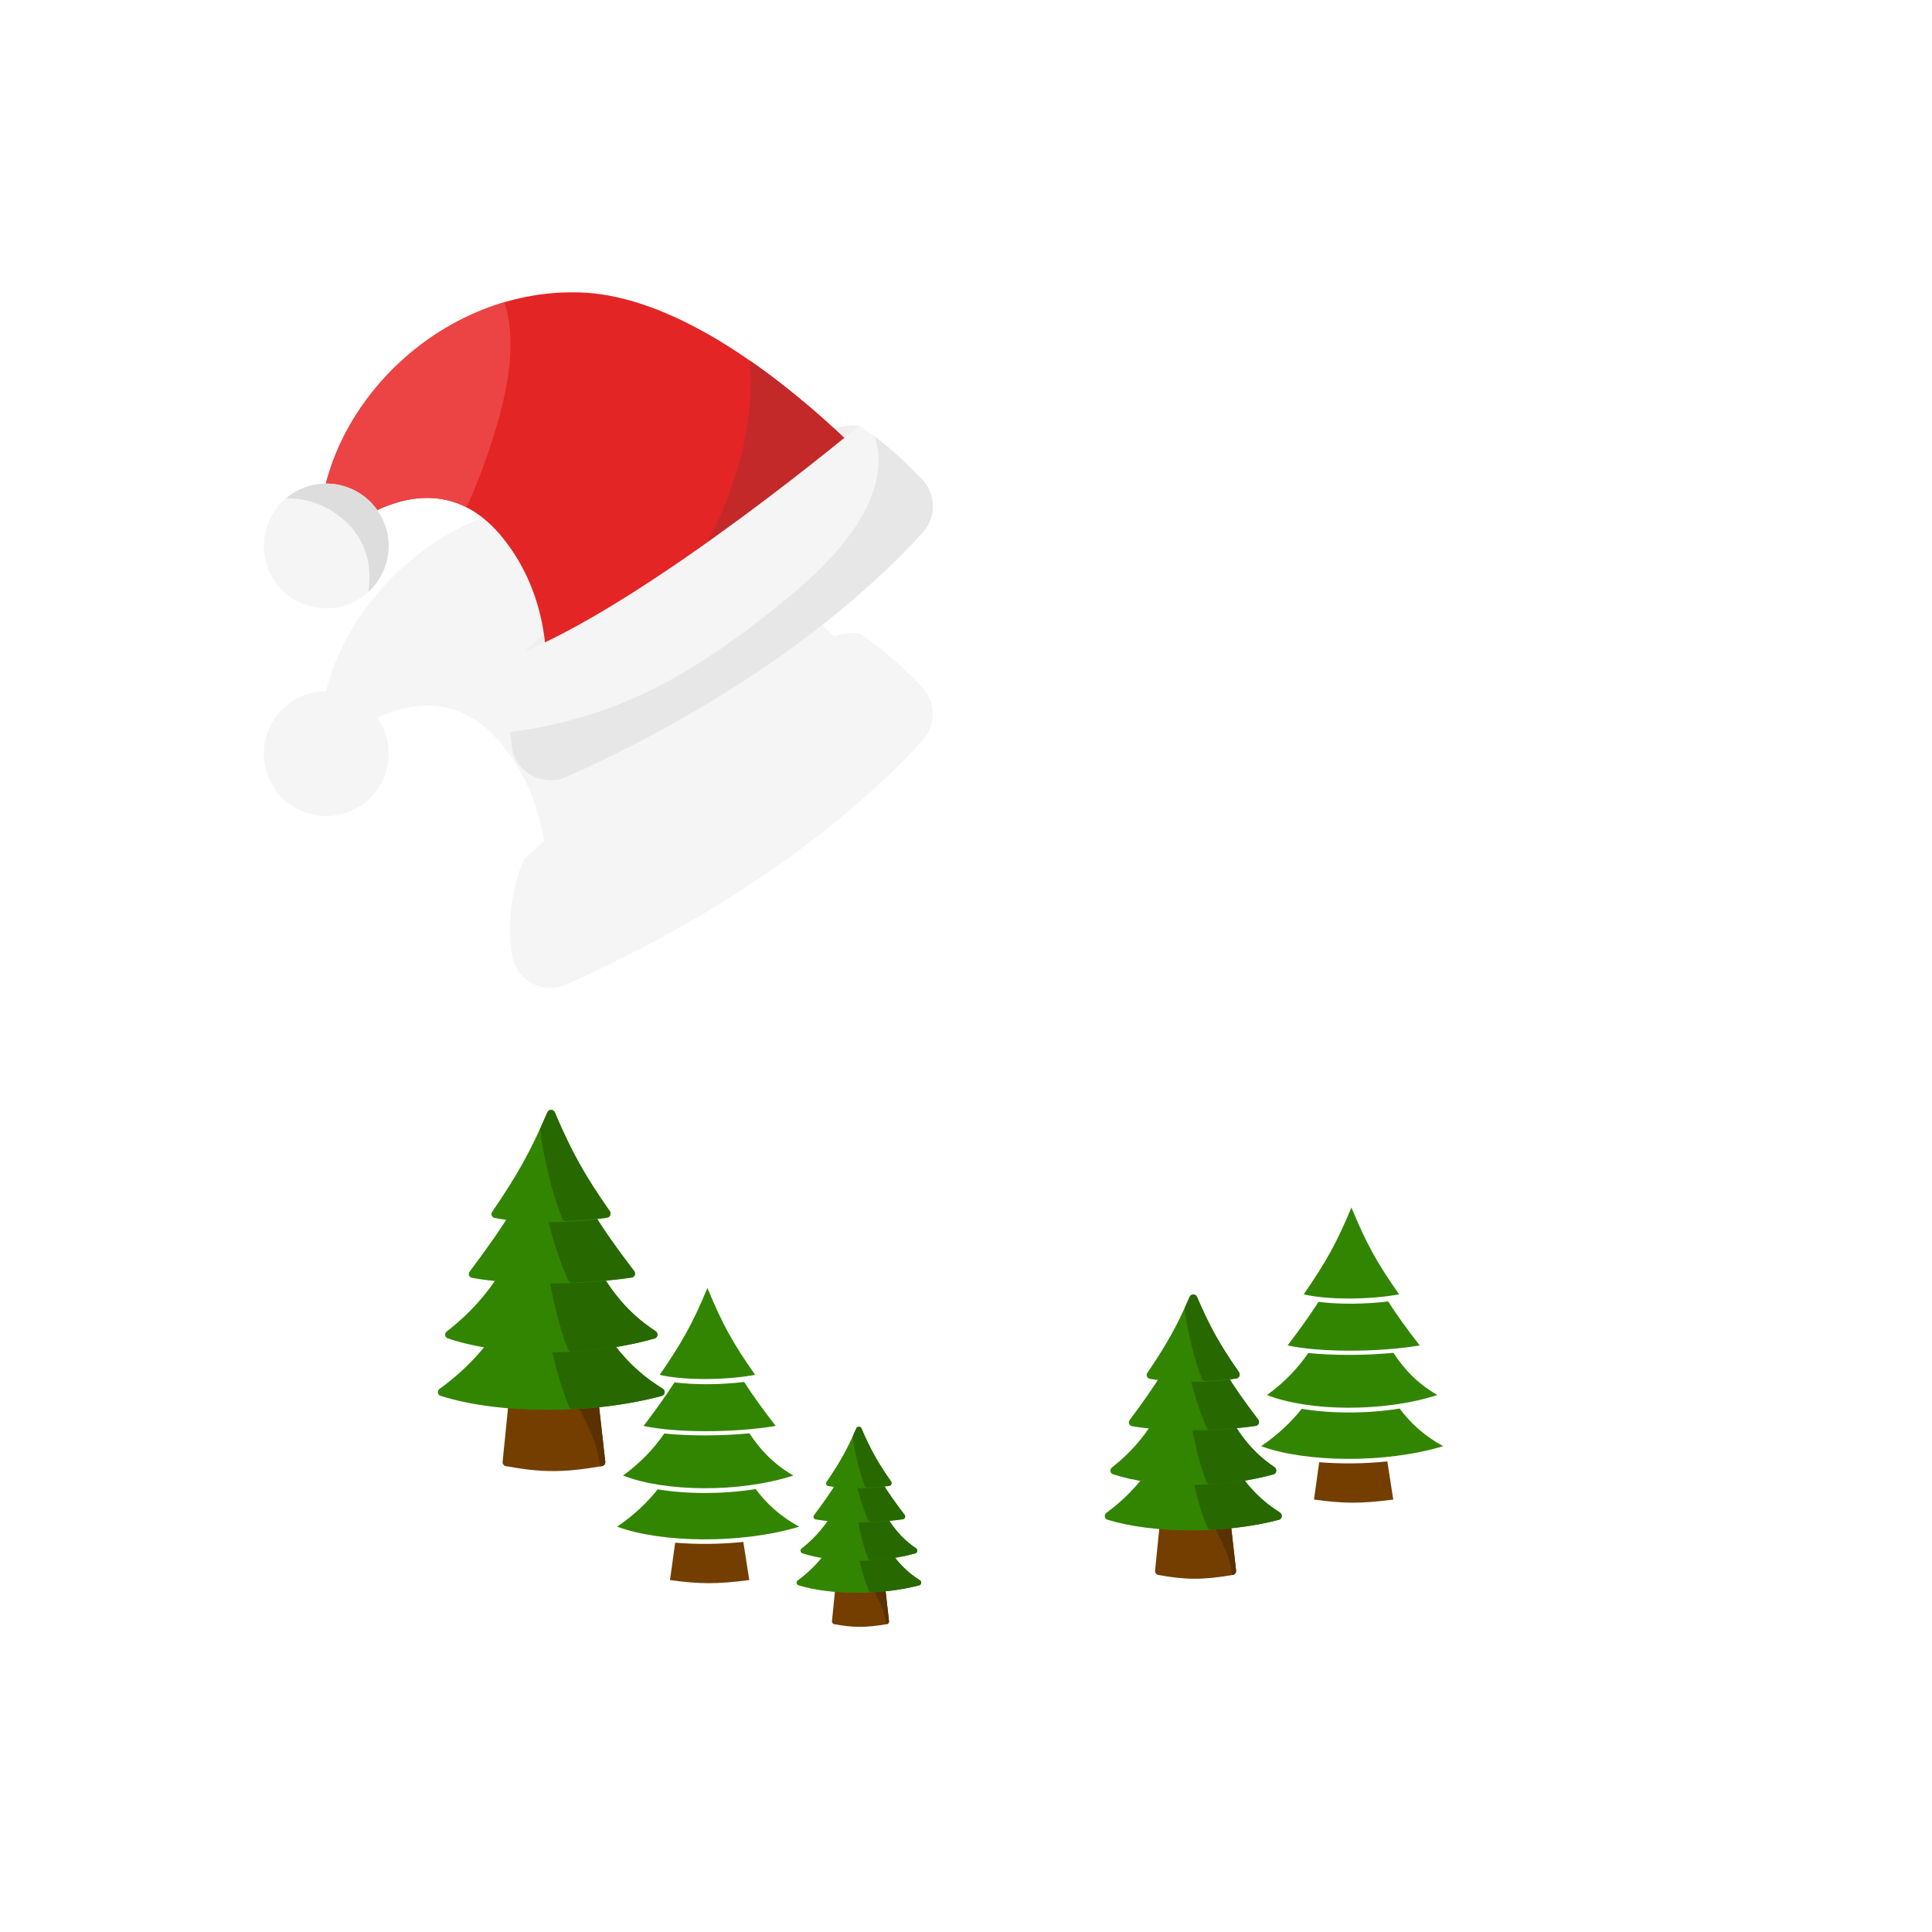 <svg width="72" height="72" viewBox="0 0 72 72" fill="none" xmlns="http://www.w3.org/2000/svg">
<g clip-path="url(#clip0_9528_14768)">
<path d="M18.99 51.891C18.997 51.815 19.061 51.757 19.137 51.757H22.119C22.195 51.757 22.258 51.814 22.266 51.889L22.557 54.475C22.566 54.553 22.513 54.624 22.436 54.637C20.975 54.892 20.151 54.877 18.851 54.638C18.775 54.624 18.724 54.554 18.731 54.478L18.99 51.891Z" fill="#733E00"/>
<path fill-rule="evenodd" clip-rule="evenodd" d="M22.37 54.649C22.392 54.645 22.414 54.641 22.436 54.637C22.513 54.624 22.566 54.553 22.557 54.475L22.266 51.889C22.258 51.814 22.195 51.757 22.119 51.757H21.462C21.364 51.762 21.297 51.86 21.335 51.953C21.433 52.189 21.55 52.419 21.671 52.656L21.671 52.656L21.671 52.656C21.959 53.221 22.266 53.824 22.367 54.633C22.368 54.638 22.369 54.643 22.37 54.649Z" fill="#5A3100"/>
<path d="M20.444 46.001C20.5 45.897 20.647 45.898 20.702 46.002C21.934 48.358 22.468 50.388 24.694 51.748C24.805 51.817 24.787 51.988 24.661 52.022C22.001 52.737 18.534 52.696 16.417 52.018C16.303 51.981 16.284 51.831 16.381 51.76C18.628 50.127 19.196 48.343 20.444 46.001Z" fill="#328500"/>
<path fill-rule="evenodd" clip-rule="evenodd" d="M21.355 52.519C21.294 52.522 21.238 52.487 21.214 52.431C20.509 50.788 20.191 48.421 20.084 46.74C20.082 46.714 20.087 46.688 20.099 46.665C20.209 46.448 20.324 46.227 20.444 46.001C20.5 45.897 20.647 45.898 20.702 46.002C20.964 46.504 21.195 46.991 21.417 47.46C22.238 49.192 22.942 50.678 24.694 51.748C24.806 51.817 24.787 51.988 24.66 52.022C23.637 52.297 22.494 52.461 21.355 52.519Z" fill="#286800"/>
<path d="M20.443 43.879C20.497 43.771 20.65 43.771 20.704 43.88C21.85 46.229 22.352 48.253 24.432 49.609C24.539 49.679 24.521 49.844 24.398 49.88C21.91 50.596 18.665 50.554 16.684 49.875C16.574 49.838 16.555 49.693 16.647 49.622C18.747 47.992 19.281 46.213 20.443 43.879Z" fill="#328500"/>
<path fill-rule="evenodd" clip-rule="evenodd" d="M21.314 50.376C21.252 50.38 21.194 50.344 21.171 50.286C20.512 48.642 20.216 46.276 20.115 44.597C20.114 44.572 20.119 44.547 20.129 44.525C20.229 44.315 20.333 44.099 20.443 43.879C20.497 43.771 20.65 43.771 20.703 43.88C20.945 44.375 21.158 44.855 21.363 45.318C22.132 47.052 22.79 48.539 24.433 49.609C24.54 49.679 24.521 49.845 24.398 49.88C23.443 50.155 22.377 50.318 21.314 50.376Z" fill="#286800"/>
<path d="M20.438 42.557C20.491 42.443 20.656 42.443 20.709 42.558C21.61 44.508 22.301 45.64 23.635 47.38C23.703 47.469 23.653 47.598 23.542 47.615C21.623 47.901 19.127 47.903 17.588 47.621C17.482 47.602 17.436 47.477 17.501 47.391C18.83 45.623 19.533 44.494 20.438 42.557Z" fill="#328500"/>
<path fill-rule="evenodd" clip-rule="evenodd" d="M21.314 47.801C21.256 47.803 21.201 47.77 21.177 47.718C20.691 46.67 20.193 44.816 20.024 43.496C20.02 43.467 20.026 43.438 20.039 43.412C20.173 43.143 20.309 42.86 20.451 42.557C20.504 42.442 20.669 42.443 20.722 42.559C21.619 44.503 22.307 45.632 23.635 47.367C23.703 47.456 23.653 47.586 23.542 47.602C22.851 47.705 22.084 47.772 21.314 47.801Z" fill="#286800"/>
<path d="M20.399 41.449C20.451 41.328 20.624 41.328 20.676 41.449C21.302 42.929 21.797 43.818 22.726 45.154C22.787 45.243 22.737 45.366 22.631 45.383C21.272 45.599 19.53 45.601 18.429 45.389C18.327 45.369 18.282 45.251 18.34 45.165C19.267 43.807 19.77 42.92 20.399 41.449Z" fill="#328500"/>
<path fill-rule="evenodd" clip-rule="evenodd" d="M21.096 45.507C21.035 45.509 20.98 45.475 20.956 45.419C20.607 44.589 20.253 43.145 20.131 42.112C20.128 42.086 20.132 42.059 20.143 42.034C20.227 41.851 20.312 41.66 20.399 41.458C20.452 41.337 20.624 41.338 20.675 41.459C21.301 42.925 21.796 43.807 22.724 45.13C22.786 45.219 22.736 45.342 22.629 45.359C22.151 45.435 21.624 45.484 21.096 45.507Z" fill="#286800"/>
<path d="M43.245 56.544C43.252 56.469 43.316 56.411 43.392 56.411H45.694C45.77 56.411 45.833 56.468 45.841 56.542L46.065 58.532C46.074 58.609 46.021 58.68 45.944 58.693C44.817 58.888 44.169 58.877 43.166 58.694C43.09 58.68 43.038 58.611 43.046 58.535L43.245 56.544Z" fill="#733E00"/>
<path fill-rule="evenodd" clip-rule="evenodd" d="M45.694 56.411H45.252C45.15 56.411 45.079 56.512 45.119 56.606C45.193 56.779 45.279 56.948 45.367 57.122L45.367 57.122C45.591 57.561 45.83 58.029 45.914 58.652C45.916 58.667 45.921 58.682 45.927 58.696C45.933 58.695 45.938 58.694 45.944 58.693C46.021 58.68 46.074 58.609 46.065 58.532L45.841 56.542C45.833 56.468 45.77 56.411 45.694 56.411Z" fill="#5A3100"/>
<path d="M44.371 51.91C44.426 51.806 44.574 51.807 44.628 51.911C45.572 53.73 46.003 55.3 47.695 56.365C47.806 56.435 47.787 56.606 47.66 56.639C45.591 57.179 42.93 57.148 41.27 56.635C41.156 56.6 41.137 56.449 41.233 56.378C42.954 55.108 43.411 53.72 44.371 51.91Z" fill="#328500"/>
<path fill-rule="evenodd" clip-rule="evenodd" d="M45.139 57.012C45.078 57.015 45.022 56.981 44.998 56.925C44.447 55.628 44.198 53.774 44.113 52.452C44.111 52.426 44.117 52.4 44.129 52.377C44.206 52.224 44.287 52.069 44.371 51.91C44.426 51.806 44.574 51.806 44.628 51.91C44.824 52.289 44.999 52.658 45.167 53.013C45.806 54.362 46.356 55.522 47.695 56.365C47.806 56.435 47.787 56.606 47.66 56.639C46.876 56.844 46.006 56.967 45.139 57.012Z" fill="#286800"/>
<path d="M44.369 50.237C44.423 50.128 44.577 50.128 44.629 50.237C45.507 52.05 45.913 53.613 47.493 54.674C47.599 54.745 47.581 54.911 47.458 54.945C45.521 55.486 43.03 55.455 41.477 54.941C41.367 54.904 41.348 54.76 41.44 54.688C43.047 53.421 43.478 52.039 44.369 50.237Z" fill="#328500"/>
<path fill-rule="evenodd" clip-rule="evenodd" d="M45.107 55.318C45.044 55.322 44.987 55.285 44.964 55.227C44.45 53.931 44.217 52.078 44.138 50.757C44.136 50.732 44.141 50.708 44.152 50.685C44.222 50.538 44.294 50.389 44.369 50.236C44.423 50.128 44.576 50.128 44.629 50.237C44.809 50.609 44.969 50.971 45.124 51.319C45.723 52.67 46.237 53.831 47.494 54.675C47.6 54.746 47.581 54.911 47.457 54.946C46.726 55.15 45.916 55.272 45.107 55.318Z" fill="#286800"/>
<path d="M44.364 49.197C44.417 49.083 44.582 49.083 44.635 49.198C45.327 50.687 45.868 51.574 46.889 52.908C46.957 52.997 46.907 53.127 46.796 53.143C45.306 53.359 43.394 53.361 42.187 53.149C42.081 53.131 42.035 53.006 42.1 52.919C43.118 51.562 43.668 50.678 44.364 49.197Z" fill="#328500"/>
<path fill-rule="evenodd" clip-rule="evenodd" d="M45.106 53.282C45.047 53.284 44.993 53.252 44.968 53.199C44.588 52.37 44.2 50.923 44.067 49.888C44.063 49.859 44.068 49.83 44.081 49.804C44.177 49.612 44.274 49.411 44.374 49.198C44.428 49.083 44.592 49.084 44.646 49.199C45.334 50.684 45.873 51.568 46.889 52.899C46.957 52.987 46.907 53.117 46.796 53.133C46.269 53.21 45.688 53.259 45.106 53.282Z" fill="#286800"/>
<path d="M44.333 48.329C44.385 48.208 44.558 48.208 44.61 48.329C45.085 49.444 45.471 50.136 46.174 51.15C46.235 51.239 46.185 51.362 46.079 51.378C45.029 51.539 43.707 51.541 42.848 51.384C42.746 51.365 42.701 51.247 42.759 51.161C43.461 50.129 43.854 49.438 44.333 48.329Z" fill="#328500"/>
<path fill-rule="evenodd" clip-rule="evenodd" d="M44.933 51.468C44.873 51.47 44.817 51.436 44.794 51.38C44.522 50.723 44.247 49.602 44.151 48.793C44.148 48.767 44.152 48.74 44.163 48.715C44.219 48.594 44.275 48.467 44.333 48.335C44.385 48.215 44.558 48.215 44.609 48.336C45.085 49.441 45.471 50.127 46.172 51.131C46.234 51.22 46.184 51.343 46.077 51.359C45.718 51.414 45.327 51.45 44.933 51.468Z" fill="#286800"/>
<path d="M31.145 59.015C31.15 58.962 31.195 58.921 31.248 58.921H32.87C32.923 58.921 32.967 58.961 32.973 59.014L33.13 60.414C33.137 60.469 33.099 60.519 33.045 60.528C32.252 60.665 31.796 60.657 31.089 60.529C31.036 60.519 31 60.47 31.005 60.416L31.145 59.015Z" fill="#733E00"/>
<path fill-rule="evenodd" clip-rule="evenodd" d="M32.87 58.922H32.558C32.486 58.922 32.436 58.993 32.464 59.059C32.516 59.181 32.577 59.3 32.639 59.422C32.797 59.732 32.965 60.061 33.024 60.499C33.026 60.511 33.029 60.521 33.033 60.531C33.037 60.53 33.041 60.529 33.046 60.529C33.099 60.519 33.137 60.469 33.131 60.415L32.973 59.014C32.967 58.962 32.923 58.922 32.87 58.922Z" fill="#5A3100"/>
<path d="M31.938 55.753C31.976 55.68 32.08 55.68 32.118 55.753C32.783 57.034 33.087 58.139 34.278 58.889C34.356 58.938 34.343 59.059 34.254 59.082C32.797 59.462 30.923 59.441 29.755 59.079C29.674 59.054 29.661 58.948 29.729 58.898C30.94 58.004 31.262 57.027 31.938 55.753Z" fill="#328500"/>
<path fill-rule="evenodd" clip-rule="evenodd" d="M32.478 59.344C32.435 59.347 32.396 59.322 32.379 59.283C31.991 58.371 31.816 57.066 31.756 56.135C31.755 56.116 31.759 56.098 31.767 56.081C31.822 55.974 31.878 55.864 31.938 55.752C31.977 55.679 32.08 55.68 32.118 55.753C32.257 56.02 32.38 56.279 32.498 56.529C32.948 57.479 33.335 58.296 34.278 58.889C34.356 58.938 34.343 59.059 34.254 59.082C33.701 59.226 33.089 59.312 32.478 59.344Z" fill="#286800"/>
<path d="M31.936 54.574C31.974 54.498 32.082 54.498 32.119 54.575C32.737 55.851 33.023 56.951 34.136 57.699C34.211 57.749 34.198 57.865 34.111 57.889C32.747 58.27 30.994 58.248 29.9 57.886C29.823 57.86 29.809 57.759 29.874 57.708C31.005 56.816 31.309 55.843 31.936 54.574Z" fill="#328500"/>
<path fill-rule="evenodd" clip-rule="evenodd" d="M32.455 58.152C32.412 58.154 32.371 58.129 32.355 58.088C31.993 57.175 31.829 55.871 31.773 54.941C31.772 54.923 31.776 54.906 31.783 54.891C31.832 54.787 31.883 54.682 31.937 54.574C31.974 54.498 32.082 54.498 32.119 54.575C32.246 54.837 32.359 55.091 32.468 55.337C32.889 56.288 33.252 57.105 34.136 57.699C34.211 57.749 34.197 57.865 34.111 57.889C33.596 58.033 33.025 58.12 32.455 58.152Z" fill="#286800"/>
<path d="M31.933 53.842C31.971 53.762 32.086 53.762 32.124 53.843C32.611 54.892 32.992 55.516 33.711 56.456C33.758 56.518 33.723 56.609 33.645 56.62C32.596 56.773 31.249 56.774 30.4 56.625C30.325 56.612 30.293 56.524 30.338 56.463C31.055 55.508 31.443 54.885 31.933 53.842Z" fill="#328500"/>
<path fill-rule="evenodd" clip-rule="evenodd" d="M32.455 56.718C32.414 56.72 32.376 56.697 32.358 56.66C32.09 56.076 31.817 55.058 31.724 54.329C31.721 54.308 31.724 54.288 31.734 54.27C31.801 54.135 31.869 53.993 31.94 53.843C31.978 53.762 32.093 53.763 32.131 53.844C32.615 54.889 32.995 55.512 33.711 56.449C33.758 56.511 33.723 56.602 33.645 56.614C33.274 56.667 32.865 56.702 32.455 56.718Z" fill="#286800"/>
<path d="M31.911 53.231C31.947 53.146 32.069 53.146 32.106 53.231C32.44 54.017 32.712 54.504 33.207 55.218C33.25 55.28 33.215 55.367 33.14 55.378C32.401 55.491 31.47 55.493 30.865 55.382C30.793 55.369 30.762 55.286 30.803 55.226C31.297 54.499 31.574 54.012 31.911 53.231Z" fill="#328500"/>
<path fill-rule="evenodd" clip-rule="evenodd" d="M32.334 55.441C32.291 55.443 32.252 55.419 32.236 55.38C32.044 54.917 31.85 54.128 31.783 53.559C31.78 53.54 31.784 53.521 31.791 53.504C31.831 53.418 31.87 53.329 31.911 53.236C31.948 53.151 32.069 53.151 32.105 53.236C32.44 54.014 32.712 54.498 33.206 55.205C33.249 55.267 33.214 55.354 33.139 55.365C32.886 55.404 32.611 55.429 32.334 55.441Z" fill="#286800"/>
<path d="M50.364 45C50.92 46.346 51.31 47.054 52.142 48.236C51.013 48.444 49.457 48.444 48.586 48.236C49.41 47.039 49.808 46.334 50.364 45Z" fill="#328500"/>
<path fill-rule="evenodd" clip-rule="evenodd" d="M51.732 48.501C50.877 48.608 49.886 48.613 49.137 48.517C48.814 49.019 48.448 49.529 47.985 50.141C49.19 50.401 51.344 50.401 52.908 50.141C52.431 49.525 52.059 49.011 51.732 48.501Z" fill="#328500"/>
<path fill-rule="evenodd" clip-rule="evenodd" d="M48.757 50.423C49.692 50.519 50.868 50.516 51.93 50.416C52.325 51.025 52.824 51.557 53.565 51.989C51.55 52.639 48.773 52.6 47.219 51.989C47.898 51.491 48.374 50.975 48.757 50.423Z" fill="#328500"/>
<path fill-rule="evenodd" clip-rule="evenodd" d="M48.51 52.504C49.611 52.685 50.935 52.688 52.161 52.494C52.563 53.031 53.067 53.503 53.783 53.895C51.63 54.545 48.661 54.506 47 53.895C47.648 53.449 48.124 52.99 48.51 52.504Z" fill="#328500"/>
<path fill-rule="evenodd" clip-rule="evenodd" d="M49.162 54.492L48.969 55.884C50.057 56.034 50.699 56.044 51.923 55.884L51.702 54.463C50.848 54.551 49.971 54.559 49.162 54.492Z" fill="#733E00"/>
<path d="M26.364 48C26.92 49.346 27.31 50.054 28.142 51.236C27.013 51.444 25.457 51.444 24.586 51.236C25.41 50.039 25.808 49.334 26.364 48Z" fill="#328500"/>
<path fill-rule="evenodd" clip-rule="evenodd" d="M27.732 51.501C26.877 51.608 25.886 51.613 25.137 51.517C24.814 52.019 24.448 52.529 23.985 53.141C25.19 53.401 27.344 53.401 28.908 53.141C28.431 52.525 28.059 52.011 27.732 51.501Z" fill="#328500"/>
<path fill-rule="evenodd" clip-rule="evenodd" d="M24.757 53.423C25.692 53.519 26.868 53.516 27.93 53.416C28.326 54.025 28.823 54.557 29.565 54.989C27.55 55.639 24.773 55.6 23.219 54.989C23.898 54.491 24.374 53.975 24.757 53.423Z" fill="#328500"/>
<path fill-rule="evenodd" clip-rule="evenodd" d="M24.509 55.504C25.611 55.685 26.935 55.688 28.161 55.494C28.563 56.031 29.067 56.503 29.784 56.895C27.63 57.545 24.661 57.506 23 56.895C23.648 56.449 24.124 55.99 24.509 55.504Z" fill="#328500"/>
<path fill-rule="evenodd" clip-rule="evenodd" d="M25.162 57.492L24.969 58.884C26.057 59.034 26.699 59.044 27.923 58.884L27.702 57.463C26.848 57.551 25.971 57.559 25.162 57.492Z" fill="#733E00"/>
<g filter="url(#filter0_ddd_9528_14768)">
<path fill-rule="evenodd" clip-rule="evenodd" d="M12.146 18.022C11.698 18.024 11.245 18.155 10.847 18.427C9.786 19.15 9.513 20.597 10.237 21.658C10.96 22.718 12.407 22.992 13.467 22.268C14.528 21.544 14.802 20.098 14.078 19.037C14.072 19.028 14.065 19.018 14.058 19.009C15.428 18.37 17.234 18.155 18.764 20.079C19.651 21.195 20.089 22.433 20.27 23.616C19.81 24.029 19.537 24.282 19.525 24.293L19.524 24.293C19.524 24.293 18.78 25.823 19.079 27.842C19.219 28.788 20.224 29.34 21.1 28.953C23.889 27.723 29.967 24.677 34.379 19.854C34.897 19.288 34.895 18.419 34.364 17.866C33.742 17.217 32.872 16.393 32.017 15.864L32.017 15.864C31.752 15.831 31.437 15.868 31.083 15.965C28.762 13.839 25.06 11.02 21.646 10.899C17.092 10.739 13.137 14.127 12.146 18.022Z" fill="#F5F5F5"/>
</g>
<path d="M19.524 24.294C19.524 24.294 29.002 15.486 32.017 15.865L31.751 18.573C31.751 18.573 25.057 23.782 24.963 23.846C24.869 23.911 19.524 24.294 19.524 24.294Z" fill="#EFEFEF"/>
<path d="M11.935 20.51C11.935 20.51 15.85 16.415 18.764 20.079C21.677 23.744 19.75 28.734 19.75 28.734C19.75 28.734 34.094 22.075 33.411 18.313C33.411 18.313 27.154 11.094 21.646 10.899C16.137 10.705 11.505 15.703 11.935 20.51Z" fill="#E42525"/>
<path d="M17.391 18.91C17.741 18.123 18.05 17.321 18.308 16.522C18.813 14.964 19.338 12.922 18.798 11.264C14.642 12.488 11.582 16.563 11.935 20.51C11.935 20.51 14.756 17.561 17.391 18.91Z" fill="#EC4444"/>
<path d="M27.947 13.439C27.964 13.639 27.975 13.841 27.979 14.043C28.031 17.152 26.659 20.009 24.995 22.556C23.998 24.082 22.814 25.506 21.345 26.603C20.956 26.894 20.545 27.155 20.123 27.397C19.95 28.218 19.751 28.734 19.751 28.734C19.751 28.734 34.094 22.075 33.412 18.313C33.412 18.313 31.048 15.586 27.947 13.439Z" fill="#C32929"/>
<path d="M32.017 15.864C32.017 15.864 24.388 22.262 19.524 24.293C19.524 24.293 18.78 25.824 19.079 27.842C19.219 28.789 20.224 29.34 21.1 28.954C23.889 27.723 29.967 24.677 34.379 19.854C34.897 19.288 34.895 18.42 34.364 17.866C33.742 17.217 32.872 16.393 32.017 15.864Z" fill="#F5F5F5"/>
<path d="M34.364 17.866C33.88 17.361 33.245 16.75 32.584 16.255C33.015 17.43 32.509 18.725 31.788 19.763C31.054 20.82 30.069 21.707 29.073 22.512C27.364 23.892 25.579 25.159 23.558 26.045C22.142 26.666 20.571 27.076 19.02 27.278C19.031 27.461 19.05 27.65 19.078 27.843C19.219 28.79 20.224 29.341 21.1 28.954C23.888 27.724 29.967 24.678 34.379 19.855C34.897 19.289 34.895 18.42 34.364 17.866Z" fill="#E7E7E7"/>
<path d="M10.236 21.658C10.96 22.718 12.407 22.992 13.467 22.268C14.528 21.544 14.802 20.098 14.078 19.037C13.354 17.977 11.908 17.703 10.847 18.427C9.786 19.15 9.513 20.597 10.236 21.658Z" fill="#F5F5F5"/>
<path d="M10.847 18.426C10.783 18.47 10.723 18.516 10.664 18.565C10.967 18.567 11.269 18.606 11.565 18.69C12.628 18.988 13.542 19.855 13.725 20.97C13.779 21.3 13.78 21.672 13.731 22.055C14.567 21.286 14.737 20.003 14.078 19.037C13.354 17.976 11.908 17.703 10.847 18.426Z" fill="#DDDDDD"/>
</g>
<defs>
<filter id="filter0_ddd_9528_14768" x="-12.168" y="-5.106" width="68.933" height="62.185" filterUnits="userSpaceOnUse" color-interpolation-filters="sRGB">
<feFlood flood-opacity="0" result="BackgroundImageFix"/>
<feColorMatrix in="SourceAlpha" type="matrix" values="0 0 0 0 0 0 0 0 0 0 0 0 0 0 0 0 0 0 127 0" result="hardAlpha"/>
<feOffset dy="0.399"/>
<feGaussianBlur stdDeviation="0.732"/>
<feColorMatrix type="matrix" values="0 0 0 0 0.118 0 0 0 0 0.129 0 0 0 0 0.204 0 0 0 0.044 0"/>
<feBlend mode="normal" in2="BackgroundImageFix" result="effect1_dropShadow_9528_14768"/>
<feColorMatrix in="SourceAlpha" type="matrix" values="0 0 0 0 0 0 0 0 0 0 0 0 0 0 0 0 0 0 127 0" result="hardAlpha"/>
<feOffset dy="1.34"/>
<feGaussianBlur stdDeviation="2.457"/>
<feColorMatrix type="matrix" values="0 0 0 0 0.118 0 0 0 0 0.129 0 0 0 0 0.204 0 0 0 0.066 0"/>
<feBlend mode="normal" in2="effect1_dropShadow_9528_14768" result="effect2_dropShadow_9528_14768"/>
<feColorMatrix in="SourceAlpha" type="matrix" values="0 0 0 0 0 0 0 0 0 0 0 0 0 0 0 0 0 0 127 0" result="hardAlpha"/>
<feOffset dy="6"/>
<feGaussianBlur stdDeviation="11"/>
<feColorMatrix type="matrix" values="0 0 0 0 0.118 0 0 0 0 0.129 0 0 0 0 0.204 0 0 0 0.11 0"/>
<feBlend mode="normal" in2="effect2_dropShadow_9528_14768" result="effect3_dropShadow_9528_14768"/>
<feBlend mode="normal" in="SourceGraphic" in2="effect3_dropShadow_9528_14768" result="shape"/>
</filter>
<clipPath id="clip0_9528_14768">
<rect width="72" height="72" fill="white"/>
</clipPath>
</defs>
</svg>
